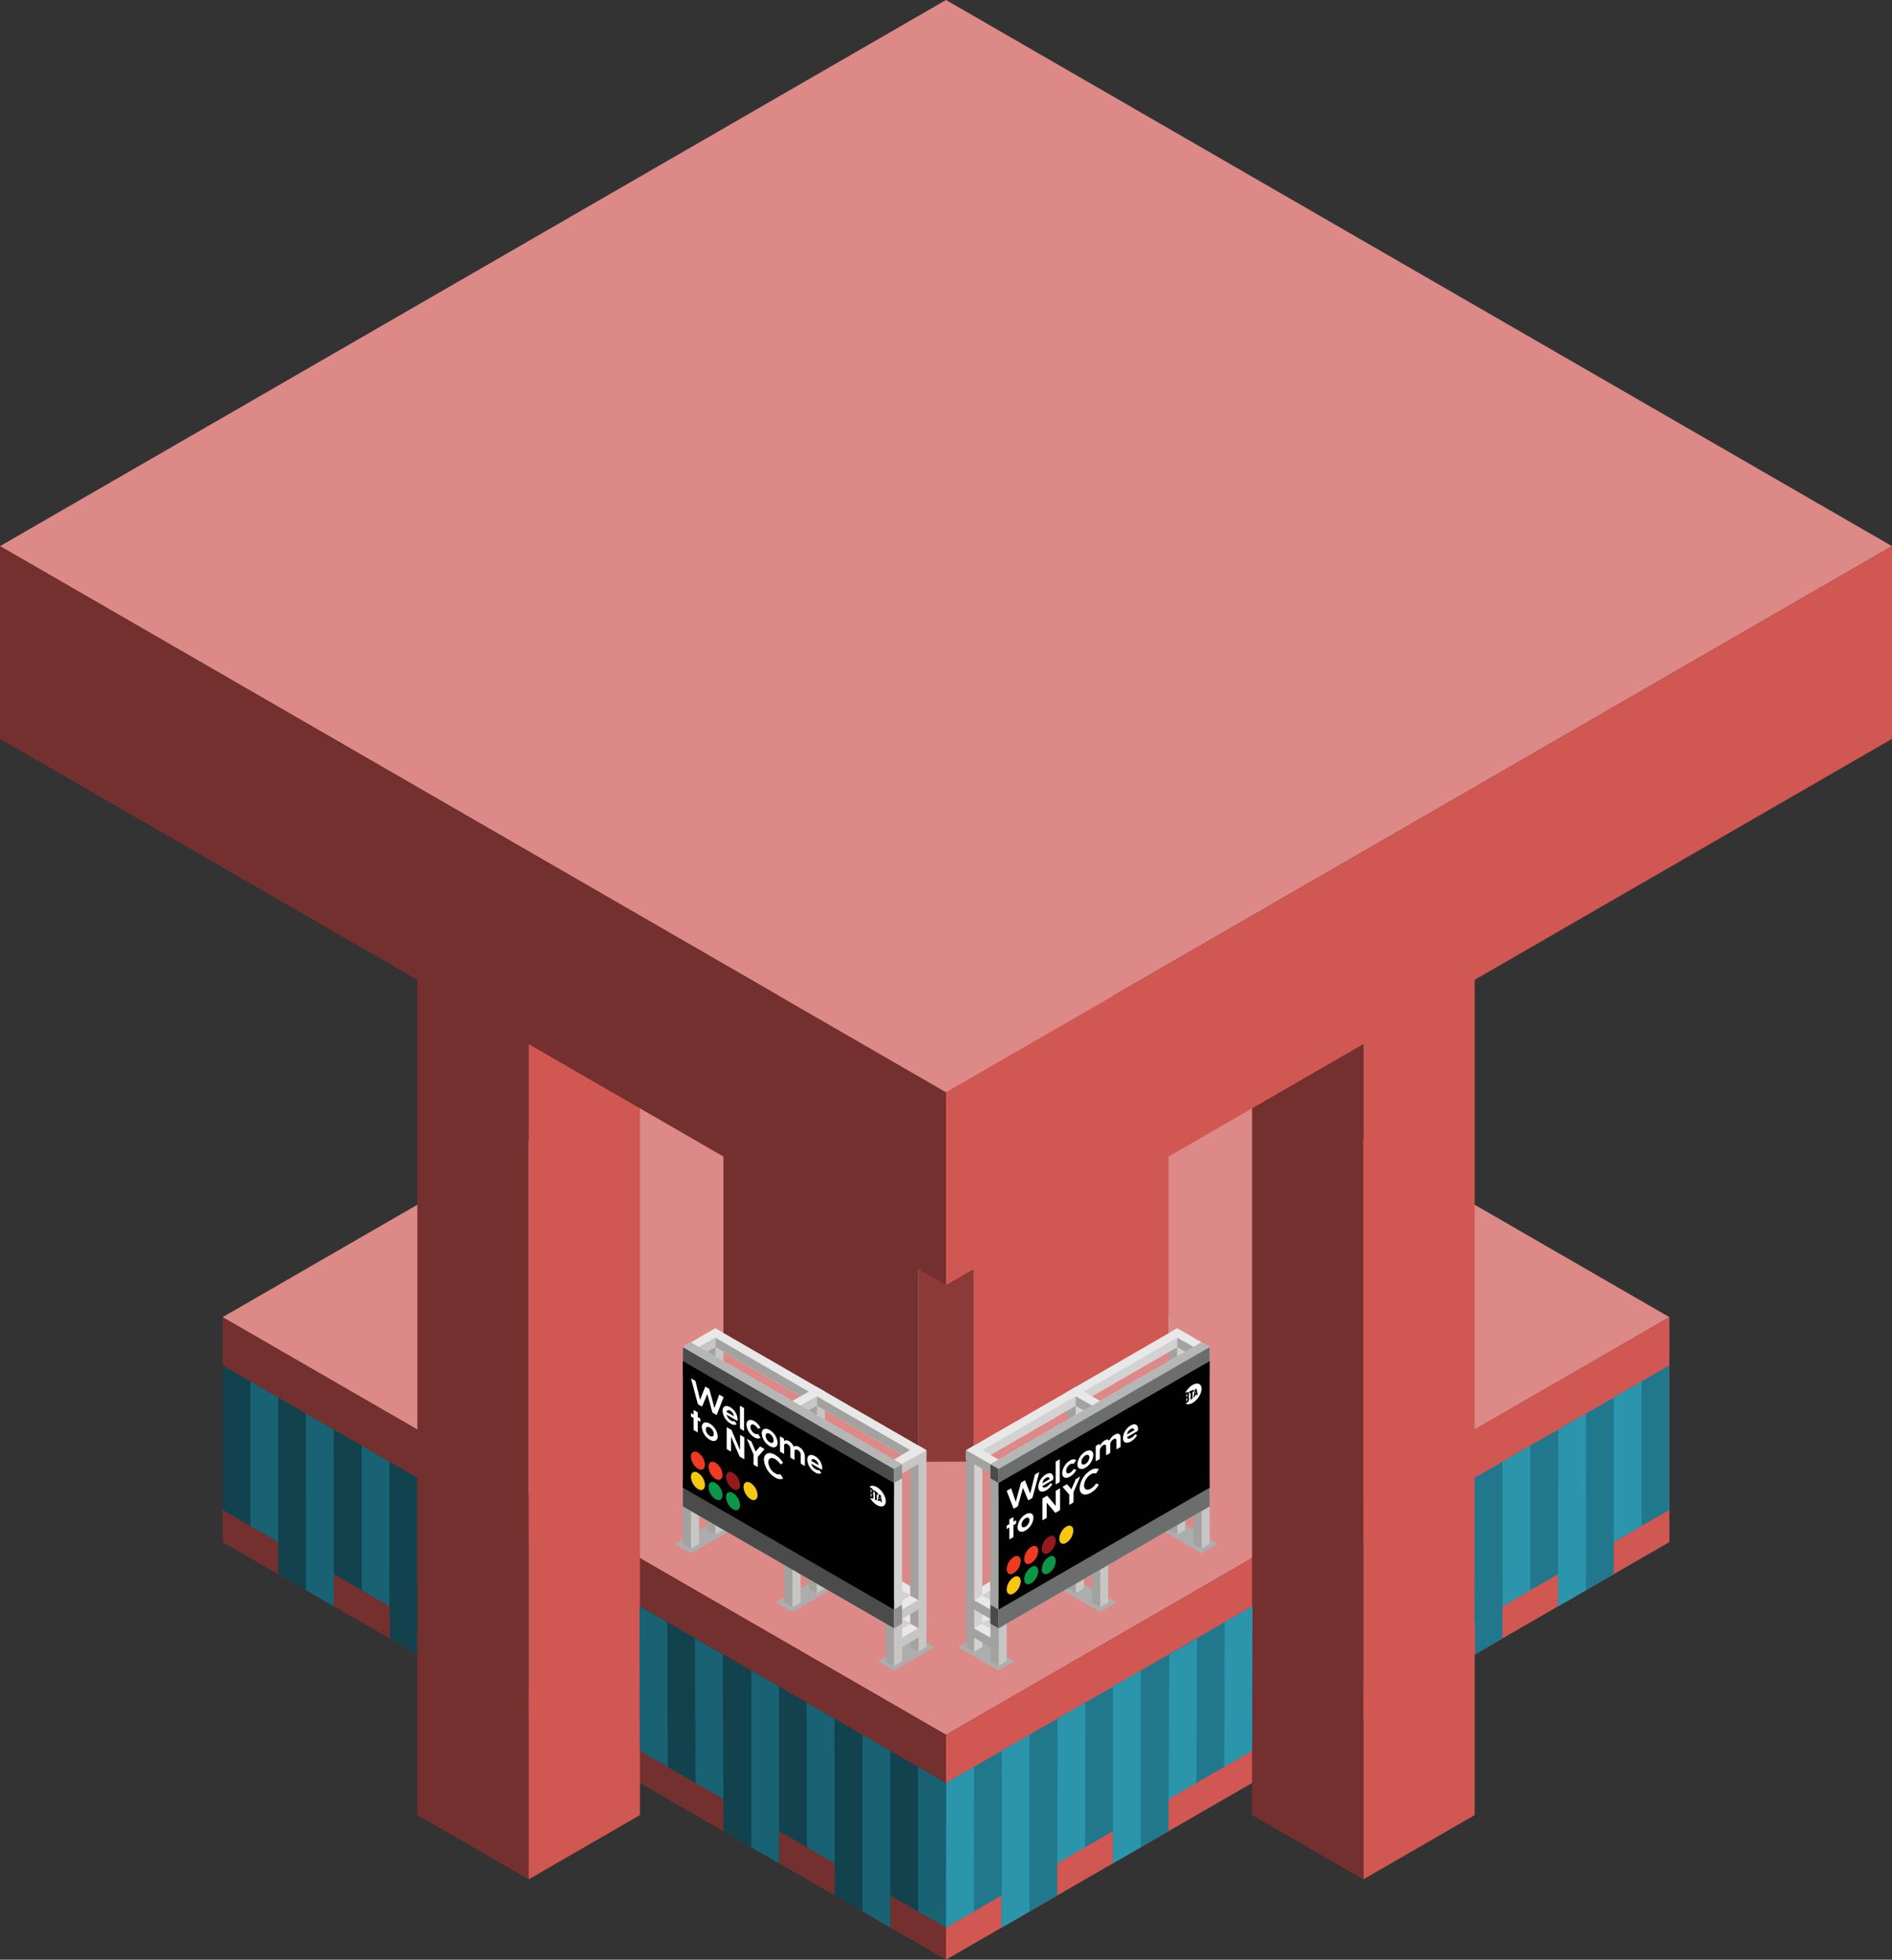 <svg id="Layer_1" data-name="Layer 1" xmlns="http://www.w3.org/2000/svg" viewBox="0 0 170 176.092">
  <rect x="0" y="0" width="170" height="176.092" fill="#333333" stroke="none"/>
  <defs>
    <style>
      .top-prim {
        fill: #dd8987;
      }

      .cls-1 {
        fill: #bababa;
      }

      .exterior-R-prim {
        fill: #d15752;
      }

      .exterior-L-prim {
        fill: #73302f;
      }

      .curtain-L-prim-dark {
        fill: #11424d;
      }

      .curtain-R-prim-dark {
        fill: #21788c;
      }

      .exterior-L-light {
        fill: #8b3a37;
      }

      .curtain-R-prim-light {
        fill: #2b95ac;
      }

      .curtain-L-prim-light {
        fill: #196273;
      }

      .cls-2 {
        fill: #c7c6c5;
      }

      .cls-3 {
        fill: #e9e8e8;
      }

      .cls-4 {
        fill: #a2a2a1;
      }

      .cls-5 {
        fill: #adadad;
      }

      .cls-6 {
        fill: #d2d2d2;
      }

      .cls-7 {
        fill: #4b4b4b;
      }

      .cls-8 {
        fill: #8f8f8f;
      }

      .cls-9 {
        fill: #b5b6b6;
      }

      .cls-10 {
        fill: #010101;
      }

      .cls-11 {
        fill: #fff;
      }

      .cls-12 {
        fill: #f7c812;
      }

      .cls-13 {
        fill: #ef3b24;
      }

      .cls-14 {
        fill: #0c9647;
      }

      .cls-15 {
        fill: #941a1d;
      }

      .cls-16 {
        fill: #6c6d6d;
      }
    </style>
  </defs>
  <title>Artboard 31</title>
  <g id="root">
    <path id="Path" class="top-prim" d="M20,118.357l65,37.528,65-37.528L85,80.829Z"/>
    <path id="Path-2" data-name="Path" class="cls-1" d="M65,118.357v2.887l17.458,10.08,5.023.035,17.529-10.12.031-2.857L85,106.81Z"/>
    <path id="body-R2" class="exterior-R-prim" d="M85,176.092l65-37.528V118.357L85,155.885Z"/>
    <path id="body-L1" class="exterior-L-prim" d="M85,176.092,20,138.564V118.357l65,37.528Z"/>
    <path id="Path-3" data-name="Path" class="curtain-L-prim-dark" d="M75,170.318v-5.773l5,2.887v5.774Z"/>
    <path id="Path-4" data-name="Path" class="curtain-L-prim-dark" d="M65,164.545v-5.773l5,2.887v5.774Z"/>
    <path id="Path-5" data-name="Path" class="curtain-L-prim-dark" d="M25,141.451v-5.773l5,2.887v5.774Z"/>
    <path id="windows-R3" class="curtain-R-prim-dark" d="M150,122.687v12.99L85,173.205v-12.99Z"/>
    <path id="Path-6" data-name="Path" class="curtain-R-prim-dark" d="M95,170.318v-5.774l-5,2.887v5.774Z"/>
    <path id="windows-L2" class="curtain-L-prim-dark" d="M20,122.687v12.99l65,37.528v-12.99Z"/>
    <path id="body-L1-2" data-name="body-L1" class="exterior-L-prim" d="M37.5,85.159l10,5.774V168.875l-10-5.774Z"/>
    <path id="body-R2-2" data-name="body-R2" class="exterior-R-prim" d="M132.5,85.159l-10,5.774V168.875l10-5.774Z"/>
    <path id="body-R2-3" data-name="body-R2" class="exterior-R-prim" d="M47.5,168.875l10-5.774V96.706l-10-5.774Z"/>
    <path id="body-L1-3" data-name="body-L1" class="exterior-L-prim" d="M122.5,168.875l-10-5.774V96.706l10-5.774Z"/>
    <path id="body-C2" class="exterior-L-light" d="M82.5,131.347V111.14l2.5,1.443,2.5-1.443v20.207Z"/>
    <path id="body-R2-4" data-name="body-R2" class="exterior-R-prim" d="M105,121.244V101.036L87.5,111.14v20.207Z"/>
    <path id="body-L1-4" data-name="body-L1" class="exterior-L-prim" d="M65,101.036v20.207l17.5,10.104V111.14Z"/>
    <path id="windows-R4" class="curtain-R-prim-light" d="M87.5,171.762l.021-12.99-2.5,1.443L85,173.205Z"/>
    <path id="windows-L1" class="curtain-L-prim-light" d="M82.5,171.762l-.021-12.99,2.5,1.443L85,173.205Z"/>
    <path id="windows-R4-2" data-name="windows-R4" class="curtain-R-prim-light" d="M97.5,165.988l.021-12.99-2.5,1.443L95,167.432Z"/>
    <path id="windows-L1-2" data-name="windows-L1" class="curtain-L-prim-light" d="M72.5,165.988l-.021-12.99,2.5,1.443L75,167.432Z"/>
    <path id="windows-R4-3" data-name="windows-R4" class="curtain-R-prim-light" d="M107.5,160.215l.062-12.99-2.5,1.443L105,161.658Z"/>
    <path id="windows-L1-3" data-name="windows-L1" class="curtain-L-prim-light" d="M62.5,160.215l-.062-12.99,2.5,1.443L65,161.658Z"/>
    <path id="Path-7" data-name="Path" class="curtain-R-prim-dark" d="M105,164.545v-5.774l-5,2.887v5.774Z"/>
    <path id="Path-8" data-name="Path" class="curtain-R-prim-dark" d="M145,141.451v-5.774l-5,2.887v5.774Z"/>
    <path id="windows-R4-4" data-name="windows-R4" class="curtain-R-prim-light" d="M142.5,142.894l.021-15.877-2.5,1.443L140,144.338Z"/>
    <path id="windows-L1-4" data-name="windows-L1" class="curtain-L-prim-light" d="M27.5,142.894l-.021-15.877,2.5,1.443L30,144.338Z"/>
    <path id="windows-R4-5" data-name="windows-R4" class="curtain-R-prim-light" d="M92.5,171.762V155.885L90,157.328v15.877Z"/>
    <path id="windows-L1-5" data-name="windows-L1" class="curtain-L-prim-light" d="M77.5,171.762V155.885L80,157.328v15.877Z"/>
    <path id="windows-R4-6" data-name="windows-R4" class="curtain-R-prim-light" d="M102.5,165.988V150.111l-2.5,1.443v15.877Z"/>
    <path id="windows-L1-6" data-name="windows-L1" class="curtain-L-prim-light" d="M67.5,165.988V150.111l2.5,1.443v15.877Z"/>
    <path id="windows-R4-7" data-name="windows-R4" class="curtain-R-prim-light" d="M112.5,157.328l.042-12.99-2.5,1.443L110,158.771Z"/>
    <path id="windows-L1-7" data-name="windows-L1" class="curtain-L-prim-light" d="M57.5,157.328l-.042-12.99,2.5,1.443L60,158.771Z"/>
    <path id="windows-R4-8" data-name="windows-R4" class="curtain-R-prim-light" d="M147.5,137.121V124.13l-2.5,1.443v12.99Z"/>
    <path id="windows-L1-8" data-name="windows-L1" class="curtain-L-prim-light" d="M22.5,137.121V124.13l2.5,1.443v12.99Z"/>
    <path id="windows-R4-9" data-name="windows-R4" class="curtain-R-prim-light" d="M137.5,142.894v-12.99l-2.5,1.443v12.99Z"/>
    <path id="windows-L1-9" data-name="windows-L1" class="curtain-L-prim-light" d="M32.5,142.894v-12.99l2.5,1.443v12.99Z"/>
    <path id="Path-9" data-name="Path" class="curtain-R-prim-dark" d="M135,147.224v-5.774l-2.5,1.443.042,5.774Z"/>
    <path id="Path-10" data-name="Path" class="curtain-L-prim-dark" d="M35.041,147.224,35,141.451l2.5,1.443v5.773Z"/>
    <path id="anchor_10_98.15_170" class="top-prim" d="M0,49.075,85,0l85,49.075L85,98.15Z"/>
    <path id="body-R2-5" data-name="body-R2" class="exterior-R-prim" d="M85,115.47l85-49.075v-17.32L85,98.15Z"/>
    <path id="body-L1-5" data-name="body-L1" class="exterior-L-prim" d="M85,115.47,0,66.395v-17.32L85,98.15Z"/>
  </g>
  <g>
    <g id="Group">
      <path id="Path-11" data-name="Path" class="cls-2" d="M74.123,125.043v4.212l-.73.421v-3.37l-1.459.843-.73-.421Z"/>
      <path id="Path-12" data-name="Path" class="cls-3" d="M61.355,121.042l2.918-1.685.73.421-2.918,1.685Z"/>
      <path id="Path-13" data-name="Path" class="cls-2" d="M65.003,119.778V123.99l-.73.421v-3.37l-1.459.843-.73-.421Z"/>
      <path id="Path-14" data-name="Path" class="cls-4" d="M63.544,123.99V121.463l.73-.421v3.37Z"/>
      <path id="Path-15" data-name="Path" class="cls-3" d="M70.475,126.307l2.918-1.685.73.421-2.918,1.685Z"/>
      <path id="Path-16" data-name="Path" class="cls-4" d="M72.663,129.256v-2.527l.73-.421v3.37Z"/>
      <path id="Path-17" data-name="Path" class="cls-3" d="M62.814,120.199,82.513,131.573l.73-.421v-.842L64.273,119.357Z"/>
      <path id="Path-18" data-name="Path" class="cls-4" d="M64.273,121.042v-.842l8.39,4.844-.73.421Z"/>
      <path id="Path-19" data-name="Path" class="cls-4" d="M73.393,126.307v-.842l8.39,4.844-.73.421Z"/>
      <path id="Path-20" data-name="Path" class="cls-5" d="M80.324,150.107,83.972,148l-1.459-.842-3.648,2.106Z"/>
      <path id="Path-21" data-name="Path" class="cls-5" d="M71.204,144.841l3.648-2.106-1.459-.843-3.648,2.106Z"/>
      <path id="Path-22" data-name="Path" class="cls-5" d="M62.084,139.576l3.648-2.106-1.459-.843-3.648,2.106Z"/>
      <path id="Path-23" data-name="Path" class="cls-4" d="M79.595,149.264l.73.421v-3.37l-.73-.421Z"/>
      <path id="Path-24" data-name="Path" class="cls-2" d="M81.054,149.264l-.73.421v-3.791l.73-.421Z"/>
      <path id="Path-25" data-name="Path" class="cls-4" d="M70.475,143.999l.73.421v-3.37l-.73-.421Z"/>
      <path id="Path-26" data-name="Path" class="cls-2" d="M71.934,143.999l-.73.421v-3.791l.73-.421Z"/>
      <path id="Path-27" data-name="Path" class="cls-4" d="M72.663,142.735l.73.421v-3.37l-.73-.421Z"/>
      <path id="Path-28" data-name="Path" class="cls-2" d="M74.123,142.735l-.73.421v-3.791l.73-.421Z"/>
      <path id="Path-29" data-name="Path" class="cls-4" d="M63.544,137.47l.73.421v-3.37l-.73-.421Z"/>
      <path id="Path-30" data-name="Path" class="cls-2" d="M65.003,137.47l-.73.421V134.1l.73-.421Z"/>
      <path id="Path-31" data-name="Path" class="cls-4" d="M61.355,138.733l.73.421v-3.37l-.73-.421Z"/>
      <path id="Path-32" data-name="Path" class="cls-2" d="M62.814,138.733l-.73.421v-3.791l.73-.421Z"/>
      <path id="Path-33" data-name="Path" class="cls-3" d="M79.595,131.573l2.918-1.685.73.421-2.918,1.685Z"/>
      <path id="Path-34" data-name="Path" class="cls-2" d="M83.243,130.309V148l-.73.421V131.573l-1.459.842-.73-.421Z"/>
      <path id="Path-35" data-name="Path" class="cls-4" d="M81.783,148V131.994l.73-.421v16.849Z"/>
      <path id="Path-36" data-name="Path" class="cls-2" d="M80.324,148.422l2.918-1.685v-.843l-2.918,1.685Z"/>
      <path id="Path-37" data-name="Path" class="cls-3" d="M81.054,146.316l.73-.421.73.421-1.459.843Z"/>
      <path id="Path-38" data-name="Path" class="cls-3" d="M81.054,142.946v-.843l.73.421v.843Z"/>
      <path id="Path-39" data-name="Path" class="cls-3" d="M81.054,145.473v-.843l.73.421v.842Z"/>
      <path id="Path-40" data-name="Path" class="cls-6" d="M81.054,143.788l.73-.421-.73-.421Z"/>
      <path id="Path-41" data-name="Path" class="cls-6" d="M81.054,146.316l.73-.421-.73-.421Z"/>
      <path id="Path-42" data-name="Path" class="cls-2" d="M80.324,145.052l2.918-1.685v.843l-2.918,1.685Z"/>
      <path id="Path-43" data-name="Path" class="cls-3" d="M81.783,143.367l.73.421-1.459.842v-.842Z"/>
      <path id="Path-44" data-name="Path" class="cls-4" d="M81.054,131.573l-.73.421v14.322l.73-.421Z"/>
      <path id="Path-45" data-name="Path" class="cls-2" d="M73.393,125.465l-1.459.843.73.421.73-.421Z"/>
      <path id="Path-46" data-name="Path" class="cls-2" d="M64.273,120.199l-1.459.842.73.421.73-.421Z"/>
      <g id="Group-2" data-name="Group">
        <path id="Path-47" data-name="Path" class="cls-6" d="M62.084,120.621l-.73.421v14.322l18.969,10.952.73-.421V131.573Z"/>
        <path id="Path-48" data-name="Path" class="cls-7" d="M80.324,143.788,61.355,132.836v2.527l18.969,10.952Z"/>
        <path id="Path-49" data-name="Path" class="cls-8" d="M80.324,144.631l.73-.421v1.685l-.73.421Z"/>
        <path id="Path-50" data-name="Path" class="cls-7" d="M80.324,131.994v2.527L61.355,123.569v-2.528Z"/>
        <path id="Path-51" data-name="Path" class="cls-9" d="M62.084,120.621l-.73.421,18.969,10.952.73-.421Z"/>
        <path id="Path-52" data-name="Path" class="cls-10" d="M80.324,133.257l-18.969-10.952v11.373l18.969,10.952Z"/>
        <path id="Path-53" data-name="Path" class="cls-8" d="M80.324,133.257l.73-.421v-1.264l-.73.421Z"/>
        <path id="Path-54" data-name="Path" class="cls-11" d="M78.303,134.284a.069.069,0,0,0-.042-.073l-.032-.018v.267l.032.014c.032.014.042.006.042-.031Z"/>
        <path id="Path-55" data-name="Path" class="cls-11" d="M78.302,134.065V133.92a.083.083,0,0,0-.042-.079L78.23,133.82v.252l.029.018C78.292,134.109,78.302,134.102,78.302,134.065Z"/>
        <path id="Path-56" data-name="Path" class="cls-11" d="M79.059,134.48c-.013.092-.017.106-.03.203.031.016.035.016.066.032-.013-.104-.018-.122-.03-.231Z"/>
        <path id="Compound_Path" data-name="Compound Path" class="cls-11" d="M78.791,133.631a.862.862,0,0,0-.369-.123.398.398,0,0,0-.287.084l.166.128a.336.336,0,0,1,.166.312v.113c0,.054-.013.083-.063.078v.01a.232.232,0,0,1,.069.166v.128c0,.132-.029.172-.17.118l-.129-.05a1.866,1.866,0,0,0,.324.42,1.41,1.41,0,0,0,.396.277.671.671,0,0,0,.371.065.354.354,0,0,0,.253-.162.579.579,0,0,0,.074-.35,1.279,1.279,0,0,0-.124-.451,1.847,1.847,0,0,0-.291-.441,1.59,1.59,0,0,0-.387-.323Zm-.008.628v.57c-.057-.022-.114-.043-.17-.065v-.625l-.113-.08v-.186l.396.305v.162Zm.351.697c-.004-.035-.009-.047-.013-.083l-.117-.053c-.004.035-.009.045-.013.08l-.12-.046.116-.597.154.118.106.623Z"/>
        <path id="Compound_Path-2" data-name="Compound Path" class="cls-11" d="M66.837,129.131l-.301-.174c-.025-.015-.042-.008-.042.018v1.324l-.758-1.775a.118.118,0,0,0-.051-.058l-.346-.2c-.025-.015-.042-.008-.042.018v1.887a.082.082,0,0,0,.042.067l.301.174c.025.015.042.008.042-.018V129.07l.758,1.775a.115.115,0,0,0,.051.058l.346.2c.025.015.042.008.042-.018v-1.887A.081.081,0,0,0,66.837,129.131Zm1.803,1.041-.315-.182c-.023-.013-.039-.014-.051-.001l-.375.443-.374-.875a.118.118,0,0,0-.051-.058l-.318-.184c-.034-.019-.045-.006-.028.035l.577,1.331v.882a.081.081,0,0,0,.042.067l.301.174c.025.015.042.007.042-.018v-.873l.577-.672C68.684,130.218,68.673,130.192,68.64,130.172Zm1.512,2.338c-.017-.029-.039-.042-.059-.037a.56.56,0,0,1-.445-.088,1.265,1.265,0,0,1-.614-.991c0-.366.27-.483.614-.285a1.393,1.393,0,0,1,.445.426c.02.028.042.041.059.031l.186-.093c.02-.008.02-.028,0-.059a2.063,2.063,0,0,0-.687-.681c-.563-.325-1.014-.138-1.014.431a2.087,2.087,0,0,0,1.014,1.599.786.786,0,0,0,.687.112c.02-.008.02-.028,0-.059ZM62.89,127.444l-.197-.114v-.38a.081.081,0,0,0-.042-.067l-.287-.166c-.025-.015-.042-.007-.042.018v.38l-.197-.114c-.025-.015-.042-.008-.042.018v.22a.082.082,0,0,0,.042.067l.197.114v1.034a.082.082,0,0,0,.042.067l.287.166c.025.015.042.007.042-.018v-1.034l.197.114c.025.015.042.007.042-.018v-.219A.082.082,0,0,0,62.89,127.444Zm.885,1.927c.397.229.715.095.715-.311a1.477,1.477,0,0,0-.715-1.137c-.397-.229-.716-.095-.716.311A1.478,1.478,0,0,0,63.775,129.372Zm0-.344a.738.738,0,0,1-.358-.587c0-.222.158-.289.358-.174a.742.742,0,0,1,.358.587C64.132,129.077,63.972,129.142,63.775,129.028Zm1.197-3.509-.313-.181c-.022-.013-.042-.016-.048.006l-.414,1.192-.459-1.696a.117.117,0,0,0-.02-.04.11.11,0,0,0-.025-.02l-.287-.166a.055.055,0,0,0-.022-.008.019.019,0,0,0-.022.015l-.459,1.166-.409-1.667a.096.096,0,0,0-.048-.061l-.313-.181c-.031-.018-.045-.006-.034.028l.597,2.235a.109.109,0,0,0,.051.063l.299.172c.022.013.039.011.048-.006l.456-1.097.456,1.624a.1.1,0,0,0,.048.061l.298.172c.023.013.045.015.054-.003l.6-1.544A.057.057,0,0,0,64.972,125.52Zm1.301,2.005a1.34,1.34,0,0,0-.656-1.072c-.4-.231-.696-.084-.696.322a1.446,1.446,0,0,0,.727,1.143.59.59,0,0,0,.513.085c.022-.01.022-.029.003-.06l-.124-.193c-.02-.031-.037-.041-.062-.038a.444.444,0,0,1-.293-.073.768.768,0,0,1-.395-.515l.884.511C66.259,127.682,66.273,127.634,66.273,127.524ZM65.62,126.77a.67.67,0,0,1,.324.488l-.659-.38C65.315,126.701,65.45,126.672,65.62,126.77Zm.865-.419v1.972a.081.081,0,0,0,.042.067l.287.166c.025.015.042.008.042-.018v-1.972a.081.081,0,0,0-.042-.067l-.287-.166C66.501,126.318,66.484,126.325,66.484,126.35Zm1.298,2.457a.726.726,0,0,1-.355-.585c0-.217.146-.296.355-.175a.879.879,0,0,1,.287.29c.023.033.042.047.062.038l.172-.067c.017-.007.02-.028.003-.058a1.529,1.529,0,0,0-.532-.552c-.397-.229-.704-.088-.704.317a1.454,1.454,0,0,0,.704,1.131.549.549,0,0,0,.541.067c.017-.01.014-.034-.003-.061l-.172-.263c-.02-.031-.04-.042-.062-.036A.335.335,0,0,1,67.783,128.807Zm1.372,1.136c.397.229.716.095.716-.311a1.478,1.478,0,0,0-.716-1.137c-.397-.229-.715-.095-.715.311A1.477,1.477,0,0,0,69.154,129.943Zm0-.344a.738.738,0,0,1-.358-.587c0-.222.158-.289.358-.174a.742.742,0,0,1,.358.587C69.512,129.648,69.352,129.713,69.154,129.599Zm2.648.424c-.226-.13-.389-.117-.487-.025a1.022,1.022,0,0,0-.425-.502c-.2-.116-.346-.09-.437.004v-.003l-.011-.187a.085.085,0,0,0-.042-.067l-.276-.16c-.025-.015-.042-.007-.042.018v1.296a.082.082,0,0,0,.042.067l.287.166c.025.015.042.008.042-.018v-.755c0-.065.096-.215.304-.095a.511.511,0,0,1,.259.456v.718a.082.082,0,0,0,.042.067l.287.166c.025.015.042.008.042-.018v-.76c0-.099.096-.21.304-.089a.51.51,0,0,1,.256.455v.718a.081.081,0,0,0,.042.067l.287.166c.025.015.042.007.042-.018v-.786A1.041,1.041,0,0,0,71.802,130.024Zm2.081,1.895a1.34,1.34,0,0,0-.656-1.072c-.4-.231-.696-.084-.696.322a1.447,1.447,0,0,0,.727,1.143.588.588,0,0,0,.513.085c.022-.009.022-.029.003-.06l-.124-.193c-.02-.031-.037-.041-.062-.038a.445.445,0,0,1-.293-.073.767.767,0,0,1-.394-.515l.884.511C73.87,132.076,73.884,132.028,73.884,131.918Zm-.653-.755a.671.671,0,0,1,.324.489l-.659-.381C72.926,131.095,73.061,131.066,73.23,131.163Z"/>
        <path id="Path-57" data-name="Path" class="cls-12" d="M62.084,132.707h0c0-.402.282-.564.63-.364h0a1.394,1.394,0,0,1,.63,1.091h0c0,.402-.282.564-.63.364h0A1.394,1.394,0,0,1,62.084,132.707Z"/>
        <path id="Path-58" data-name="Path" class="cls-13" d="M62.084,130.888h0c0-.402.282-.565.63-.364h0a1.393,1.393,0,0,1,.63,1.091h0c0,.402-.282.565-.63.364h0A1.394,1.394,0,0,1,62.084,130.888Z"/>
        <path id="Path-59" data-name="Path" class="cls-14" d="M63.66,133.617h0c0-.402.282-.565.63-.364h0a1.394,1.394,0,0,1,.63,1.091h0c0,.402-.283.565-.63.364h0A1.394,1.394,0,0,1,63.66,133.617Z"/>
        <path id="Path-60" data-name="Path" class="cls-13" d="M63.66,131.798h0c0-.402.282-.565.63-.364h0a1.394,1.394,0,0,1,.63,1.091h0c0,.402-.283.565-.63.364h0A1.394,1.394,0,0,1,63.66,131.798Z"/>
        <path id="Path-61" data-name="Path" class="cls-14" d="M65.235,134.526h0c0-.402.282-.565.63-.364h0a1.394,1.394,0,0,1,.63,1.091h0c0,.402-.282.565-.63.364h0A1.393,1.393,0,0,1,65.235,134.526Z"/>
        <path id="Path-62" data-name="Path" class="cls-15" d="M65.235,132.707h0c0-.402.282-.564.63-.364h0a1.394,1.394,0,0,1,.63,1.091h0c0,.402-.282.564-.63.364h0A1.393,1.393,0,0,1,65.235,132.707Z"/>
        <path id="Path-63" data-name="Path" class="cls-12" d="M66.81,133.617h0c0-.402.282-.565.63-.364h0a1.394,1.394,0,0,1,.63,1.091h0c0,.402-.282.565-.63.364h0A1.394,1.394,0,0,1,66.81,133.617Z"/>
      </g>
    </g>
    <g id="Group-3" data-name="Group">
      <path id="Path-64" data-name="Path" class="cls-4" d="M95.925,125.043v4.212l.73.421v-3.37l1.459.843.73-.421Z"/>
      <path id="Path-65" data-name="Path" class="cls-3" d="M108.693,121.042l-2.918-1.685-.73.421,2.918,1.685Z"/>
      <path id="Path-66" data-name="Path" class="cls-4" d="M105.045,119.778V123.99l.73.421v-3.37l1.459.843.73-.421Z"/>
      <path id="Path-67" data-name="Path" class="cls-6" d="M106.504,123.99V121.463l-.73-.421v3.37Z"/>
      <path id="Path-68" data-name="Path" class="cls-3" d="M99.573,126.307l-2.918-1.685-.73.421,2.918,1.685Z"/>
      <path id="Path-69" data-name="Path" class="cls-6" d="M97.384,129.256v-2.527l-.73-.421v3.37Z"/>
      <path id="Path-70" data-name="Path" class="cls-3" d="M107.233,120.199l-19.699,11.373-.73-.421v-.842l18.969-10.952Z"/>
      <path id="Path-71" data-name="Path" class="cls-6" d="M105.774,121.042v-.842l-8.39,4.844.73.421Z"/>
      <path id="Path-72" data-name="Path" class="cls-6" d="M96.654,126.307v-.842l-8.39,4.844.73.421Z"/>
      <path id="Path-73" data-name="Path" class="cls-5" d="M89.723,150.107,86.075,148l1.459-.842,3.648,2.106Z"/>
      <path id="Path-74" data-name="Path" class="cls-5" d="M98.843,144.841l-3.648-2.106,1.459-.843,3.648,2.106Z"/>
      <path id="Path-75" data-name="Path" class="cls-5" d="M107.963,139.576l-3.648-2.106,1.459-.843,3.648,2.106Z"/>
      <path id="Path-76" data-name="Path" class="cls-2" d="M90.453,149.264l-.73.421v-3.37l.73-.421Z"/>
      <path id="Path-77" data-name="Path" class="cls-4" d="M88.994,149.264l.73.421v-3.791l-.73-.421Z"/>
      <path id="Path-78" data-name="Path" class="cls-2" d="M99.573,143.999l-.73.421v-3.37l.73-.421Z"/>
      <path id="Path-79" data-name="Path" class="cls-4" d="M98.114,143.999l.73.421v-3.791l-.73-.421Z"/>
      <path id="Path-80" data-name="Path" class="cls-2" d="M97.384,142.735l-.73.421v-3.37l.73-.421Z"/>
      <path id="Path-81" data-name="Path" class="cls-4" d="M95.925,142.735l.73.421v-3.791l-.73-.421Z"/>
      <path id="Path-82" data-name="Path" class="cls-2" d="M106.504,137.47l-.73.421v-3.37l.73-.421Z"/>
      <path id="Path-83" data-name="Path" class="cls-4" d="M105.045,137.47l.73.421V134.1l-.73-.421Z"/>
      <path id="Path-84" data-name="Path" class="cls-2" d="M108.693,138.733l-.73.421v-3.37l.73-.421Z"/>
      <path id="Path-85" data-name="Path" class="cls-4" d="M107.233,138.733l.73.421v-3.791l-.73-.421Z"/>
      <path id="Path-86" data-name="Path" class="cls-3" d="M90.453,131.573l-2.918-1.685-.73.421,2.918,1.685Z"/>
      <path id="Path-87" data-name="Path" class="cls-4" d="M86.805,130.309V148l.73.421V131.573l1.459.842.73-.421Z"/>
      <path id="Path-88" data-name="Path" class="cls-6" d="M88.264,148V131.994l-.73-.421v16.849Z"/>
      <path id="Path-89" data-name="Path" class="cls-4" d="M89.723,148.422l-2.918-1.685v-.843l2.918,1.685Z"/>
      <path id="Path-90" data-name="Path" class="cls-3" d="M88.994,146.316l-.73-.421-.73.421,1.459.843Z"/>
      <path id="Path-91" data-name="Path" class="cls-3" d="M88.994,142.946v-.843l-.73.421v.843Z"/>
      <path id="Path-92" data-name="Path" class="cls-3" d="M88.994,145.473v-.843l-.73.421v.842Z"/>
      <path id="Path-93" data-name="Path" class="cls-6" d="M88.994,143.788l-.73-.421.73-.421Z"/>
      <path id="Path-94" data-name="Path" class="cls-6" d="M88.994,146.316l-.73-.421.73-.421Z"/>
      <path id="Path-95" data-name="Path" class="cls-4" d="M89.723,145.052l-2.918-1.685v.843l2.918,1.685Z"/>
      <path id="Path-96" data-name="Path" class="cls-3" d="M88.264,143.367l-.73.421,1.459.842v-.842Z"/>
      <path id="Path-97" data-name="Path" class="cls-4" d="M88.994,131.573l.73.421v14.322l-.73-.421Z"/>
      <path id="Path-98" data-name="Path" class="cls-9" d="M88.994,131.573l.73.421,18.969-10.952-.73-.421Z"/>
      <path id="Path-99" data-name="Path" class="cls-4" d="M96.654,125.465l1.459.843-.73.421-.73-.421Z"/>
      <path id="Path-100" data-name="Path" class="cls-4" d="M105.774,120.199l1.459.842-.73.421-.73-.421Z"/>
      <g id="Group-4" data-name="Group">
        <path id="Path-101" data-name="Path" class="cls-4" d="M88.994,131.573l.73.421v14.322l-.73-.421Z"/>
        <path id="Path-102" data-name="Path" class="cls-7" d="M90.088,144.42l-.365.21-.73-.421v1.685l.73.421.365-.211Z"/>
        <path id="Path-103" data-name="Path" class="cls-7" d="M90.088,131.783v1.264l-.365.21-.73-.421v-1.264l.73.421Z"/>
        <path id="Path-104" data-name="Path" class="cls-6" d="M90.453,130.73l-.73,1.264v14.322l18.969-10.952v-14.322l-.73-.421Z"/>
        <path id="Path-105" data-name="Path" class="cls-9" d="M88.994,131.573l.73.421,18.969-10.952-.73-.421Z"/>
        <path id="Path-106" data-name="Path" class="cls-16" d="M108.693,132.836,89.723,143.788v2.527l18.969-10.952Z"/>
        <path id="Path-107" data-name="Path" class="cls-16" d="M108.693,121.042v2.528L89.723,134.521v-2.527Z"/>
        <path id="Path-108" data-name="Path" class="cls-10" d="M108.693,122.306,89.723,133.257v11.373l18.969-10.952Z"/>
        <path id="Path-109" data-name="Path" class="cls-11" d="M106.672,125.665c0-.037-.01-.043-.042-.024l-.032.019v.267l.032-.022a.082.082,0,0,0,.042-.079Z"/>
        <path id="Path-110" data-name="Path" class="cls-11" d="M106.67,125.449v-.146c0-.037-.01-.045-.042-.03l-.029.013v.252l.029-.016A.069.069,0,0,0,106.67,125.449Z"/>
        <path id="Path-111" data-name="Path" class="cls-11" d="M107.427,124.989c-.013.107-.017.126-.03.237.031-.02.035-.024.066-.044-.013-.09-.018-.102-.03-.196Z"/>
        <path id="Compound_Path-3" data-name="Compound Path" class="cls-11" d="M107.159,124.45a1.574,1.574,0,0,0-.369.302,1.854,1.854,0,0,0-.287.414l.166-.064c.137-.052.166-.012.166.12v.113a.199.199,0,0,1-.063.151v.01c.05-.003.069.026.069.086v.128a.339.339,0,0,1-.17.315l-.129.1a.451.451,0,0,0,.324.046,1.038,1.038,0,0,0,.396-.181,1.808,1.808,0,0,0,.624-.817,1.075,1.075,0,0,0,.074-.435.467.467,0,0,0-.124-.308.385.385,0,0,0-.291-.105.842.842,0,0,0-.387.124Zm-.008.637v.57c-.057.044-.114.088-.17.132v-.625l-.113.05v-.186l.396-.152v.162Zm.351.292c-.004-.03-.009-.036-.013-.067l-.117.082c-.004.04-.009.055-.013.096l-.12.093.116-.731.154-.059.106.5Z"/>
        <path id="Compound_Path-4" data-name="Compound Path" class="cls-11" d="M95.205,133.753l-.301.174a.082.082,0,0,0-.042.067v1.324l-.758-.901c-.011-.013-.028-.012-.051.001l-.346.2a.081.081,0,0,0-.042.067v1.887c0,.025.017.033.042.018l.301-.174a.081.081,0,0,0,.042-.067v-1.324l.758.9c.011.013.028.012.051-.001l.346-.2a.081.081,0,0,0,.042-.067V133.771C95.247,133.746,95.231,133.739,95.205,133.753Zm1.803-1.041-.315.182a.117.117,0,0,0-.051.058l-.375.875-.374-.443c-.011-.013-.028-.012-.051.001l-.318.184c-.034.019-.045.046-.028.067l.577.664v.882c0,.025.017.033.042.018l.301-.174a.081.081,0,0,0,.042-.067v-.873l.577-1.339C97.053,132.706,97.041,132.693,97.008,132.713Zm1.512.591c-.017-.01-.039.003-.059.032a1.387,1.387,0,0,1-.445.426c-.344.198-.614.081-.614-.282a1.266,1.266,0,0,1,.614-.994.561.561,0,0,1,.445-.088c.02.006.042-.008.059-.037l.186-.307c.02-.031.02-.051,0-.059a.788.788,0,0,0-.687.112,2.088,2.088,0,0,0-1.014,1.602c0,.566.451.754,1.014.429a2.069,2.069,0,0,0,.687-.681c.02-.031.02-.051,0-.059Zm-7.262,3.32-.197.114v-.38c0-.025-.017-.032-.042-.018l-.287.166a.082.082,0,0,0-.042.067v.38l-.197.114a.082.082,0,0,0-.042.067v.22c0,.025.017.032.042.018l.197-.114V138.29c0,.025.017.032.042.018l.287-.166a.082.082,0,0,0,.042-.067v-1.034l.197-.114a.081.081,0,0,0,.042-.067v-.22C91.301,136.616,91.284,136.609,91.258,136.623Zm.885.906a1.478,1.478,0,0,0,.715-1.137c0-.406-.318-.54-.715-.311a1.478,1.478,0,0,0-.716,1.137C91.427,137.624,91.746,137.759,92.143,137.53Zm0-.344c-.2.116-.358.049-.358-.174a.738.738,0,0,1,.358-.587c.197-.114.358-.049.358.174A.742.742,0,0,1,92.143,137.186Zm1.197-4.891-.313.18a.094.094,0,0,0-.048.062l-.414,1.67-.459-1.166c-.005-.011-.011-.016-.02-.017a.056.056,0,0,0-.025.009l-.287.166a.119.119,0,0,0-.022.019.084.084,0,0,0-.022.041L91.27,134.955l-.409-1.195c-.008-.02-.025-.019-.048-.006l-.313.181c-.031.018-.045.046-.034.067l.597,1.545c.006.019.028.018.051.005l.299-.172a.104.104,0,0,0,.048-.061l.456-1.624.456,1.097c.006.019.025.019.048.006l.298-.172a.121.121,0,0,0,.054-.065l.6-2.236C93.382,132.291,93.371,132.277,93.34,132.295Zm1.301.502c0-.374-.257-.545-.656-.314a1.43,1.43,0,0,0-.696,1.126c0,.406.296.553.727.304a1.547,1.547,0,0,0,.513-.507c.022-.036.022-.055.003-.064l-.124-.05c-.02-.008-.037.001-.062.033a.982.982,0,0,1-.293.265c-.217.125-.358.102-.395-.06l.884-.51C94.627,132.972,94.641,132.907,94.641,132.797Zm-.653,0c.166-.096.298-.065.324.114l-.659.38A.699.699,0,0,1,93.988,132.797Zm.865-1.417v1.972c0,.025.017.032.042.018l.287-.166a.081.081,0,0,0,.042-.067v-1.972c0-.025-.017-.032-.042-.018l-.287.166A.081.081,0,0,0,94.853,131.38Zm1.298.957c-.208.12-.355.041-.355-.175a.726.726,0,0,1,.355-.585.321.321,0,0,1,.287-.042c.023.007.042-.002.062-.033l.172-.265c.017-.027.02-.051.003-.061a.537.537,0,0,0-.532.062,1.453,1.453,0,0,0-.704,1.13c0,.406.307.547.704.318a1.543,1.543,0,0,0,.541-.557c.017-.029.014-.05-.003-.057l-.172-.064c-.02-.008-.04.003-.062.036A.897.897,0,0,1,96.151,132.337Zm1.372-.449a1.478,1.478,0,0,0,.716-1.137c0-.406-.318-.54-.716-.311a1.477,1.477,0,0,0-.715,1.137C96.808,131.983,97.126,132.118,97.523,131.888Zm0-.344c-.2.116-.358.049-.358-.174a.738.738,0,0,1,.358-.587c.197-.114.358-.049.358.174A.742.742,0,0,1,97.523,131.545Zm2.648-2.633a1.233,1.233,0,0,0-.487.537c-.087-.116-.242-.116-.425-.011a1.115,1.115,0,0,0-.437.508v-.003l-.011-.174c-.003-.024-.017-.032-.042-.018l-.276.159a.081.081,0,0,0-.042.067v1.296c0,.025.017.032.042.018l.287-.166a.082.082,0,0,0,.042-.067v-.755a.685.685,0,0,1,.304-.446c.135-.078.259-.071.259.158v.718c0,.025.017.032.042.018l.287-.166a.082.082,0,0,0,.042-.067v-.76a.611.611,0,0,1,.304-.44c.132-.076.256-.069.256.159v.718c0,.025.017.033.042.018l.287-.166a.081.081,0,0,0,.042-.067v-.786C100.689,128.827,100.472,128.738,100.171,128.912Zm2.081-.509c0-.375-.256-.545-.656-.314a1.431,1.431,0,0,0-.696,1.126c0,.406.296.553.727.304a1.544,1.544,0,0,0,.513-.507c.022-.036.022-.055.003-.064l-.124-.05c-.02-.009-.037.001-.062.033a.983.983,0,0,1-.293.265c-.217.125-.358.102-.394-.06l.884-.511C102.238,128.577,102.252,128.513,102.252,128.403Zm-.653,0c.166-.096.299-.065.324.114l-.659.381A.701.701,0,0,1,101.599,128.403Z"/>
        <path id="Path-112" data-name="Path" class="cls-12" d="M90.453,142.816h0a1.395,1.395,0,0,1,.63-1.091h0c.348-.201.63-.038.63.364h0a1.394,1.394,0,0,1-.63,1.091h0C90.735,143.381,90.453,143.218,90.453,142.816Z"/>
        <path id="Path-113" data-name="Path" class="cls-13" d="M90.453,140.998h0a1.394,1.394,0,0,1,.63-1.091h0c.348-.201.63-.038.63.364h0a1.394,1.394,0,0,1-.63,1.091h0C90.735,141.562,90.453,141.399,90.453,140.998Z"/>
        <path id="Path-114" data-name="Path" class="cls-14" d="M92.028,141.907h0a1.394,1.394,0,0,1,.63-1.091h0c.348-.201.63-.038.63.364h0a1.393,1.393,0,0,1-.63,1.091h0C92.311,142.472,92.028,142.309,92.028,141.907Z"/>
        <path id="Path-115" data-name="Path" class="cls-13" d="M92.028,140.088h0a1.394,1.394,0,0,1,.63-1.091h0c.348-.201.63-.038.63.364h0a1.394,1.394,0,0,1-.63,1.091h0C92.311,140.653,92.028,140.49,92.028,140.088Z"/>
        <path id="Path-116" data-name="Path" class="cls-14" d="M93.603,140.998h0a1.394,1.394,0,0,1,.63-1.091h0c.348-.201.63-.038.63.364h0a1.394,1.394,0,0,1-.63,1.091h0C93.886,141.562,93.603,141.399,93.603,140.998Z"/>
        <path id="Path-117" data-name="Path" class="cls-15" d="M93.603,139.179h0a1.394,1.394,0,0,1,.63-1.091h0c.348-.201.63-.038.63.364h0a1.394,1.394,0,0,1-.63,1.091h0C93.886,139.743,93.603,139.58,93.603,139.179Z"/>
        <path id="Path-118" data-name="Path" class="cls-12" d="M95.179,138.269h0a1.394,1.394,0,0,1,.63-1.091h0c.348-.201.63-.038.63.364h0a1.394,1.394,0,0,1-.63,1.091h0C95.461,138.833,95.179,138.67,95.179,138.269Z"/>
      </g>
    </g>
  </g>
</svg>
